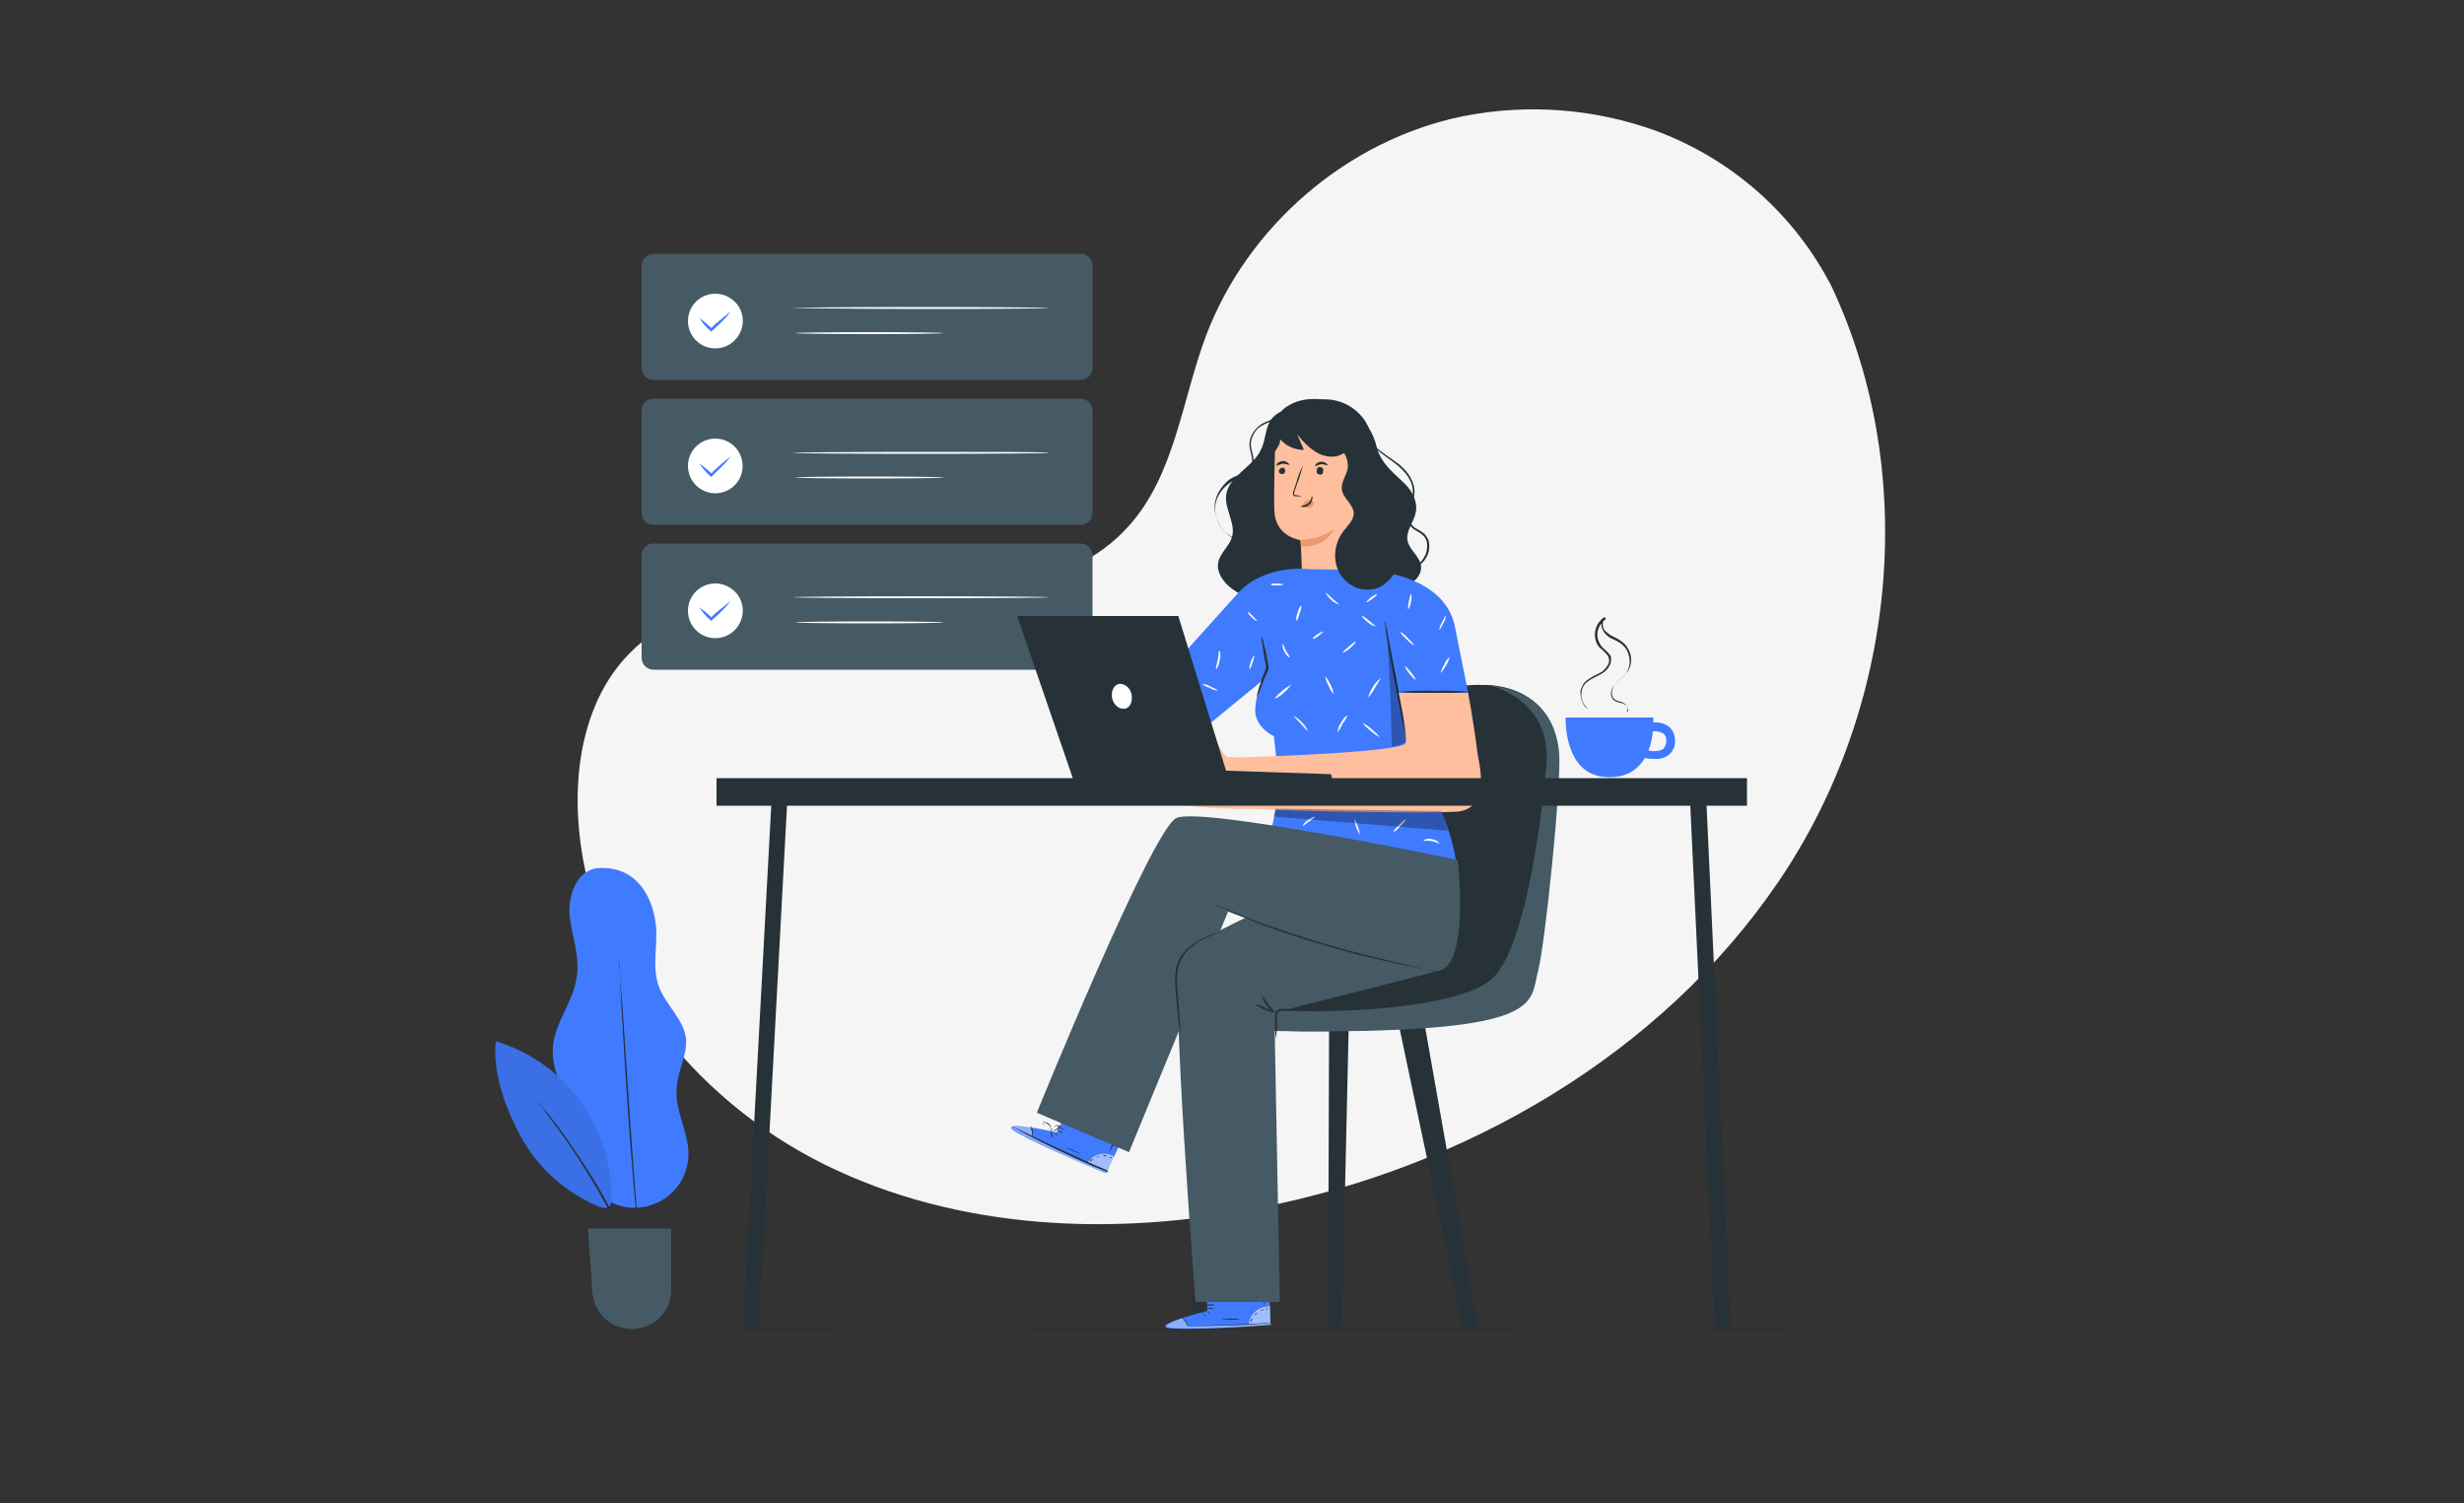 <?xml version="1.0" encoding="utf-8"?>
<!-- Generator: Adobe Illustrator 23.0.1, SVG Export Plug-In . SVG Version: 6.00 Build 0)  -->
<svg version="1.1" id="Layer_1" xmlns="http://www.w3.org/2000/svg" xmlns:xlink="http://www.w3.org/1999/xlink" x="0px" y="0px"
	 viewBox="0 0 500 305" style="enable-background:new 0 0 500 305;" xml:space="preserve">
<rect x="0" y="0" width="500" height="305" fill="#333333" stroke="none"/>
<style type="text/css">
	.st0{fill:#F5F5F5;}
	.st1{fill:#263238;}
	.st2{fill:#407BFF;}
	.st3{opacity:0.1;}
	.st4{fill:#455A64;}
	.st5{fill:#FFFFFF;}
	.st6{fill:#FFBE9D;}
	.st7{fill:#EB996E;}
	.st8{opacity:0.5;}
	.st9{opacity:0.4;}
	.st10{opacity:0.3;}
	.st11{fill:#FAFAFA;}
	.st12{opacity:0.3;enable-background:new    ;}
	.st13{fill:#E0E0E0;}
</style>
<g id="freepik--background-simple--inject-121">
	<path class="st0" d="M371.7,58.2c18,38.4,13,85.7-10.8,120.7s-63.3,57.9-104.9,66.1c-29.6,6-61.6,4.7-88.7-8.7s-48.4-40.5-50-70.6
		c-0.6-11.4,1.8-23.5,9.4-32c12.1-13.6,33-14.1,51.1-13.5c18.2,0.5,39,0.2,51.2-13.4c9.4-10.4,10.8-25.5,15.7-38.6
		c8.4-22.3,28.7-39.8,52.1-44.6c13.1-2.6,26.5-1.6,39.1,2.9c14.9,5.5,27.4,16.2,35,30.2C371.2,57.2,371.5,57.7,371.7,58.2z"/>
</g>
<g id="freepik--Floor--inject-121">
	<path class="st1" d="M420.2,269.7c0,0.1-72.6,0.2-162.1,0.2S96,269.8,96,269.7s72.6-0.2,162.1-0.2S420.2,269.6,420.2,269.7z"/>
</g>
<g id="freepik--Plant--inject-121">
	<path class="st2" d="M121,176.2c-4,0.6-5.8,5.6-5.4,9.6c0.4,4,2,8,1.5,12c-0.5,5.1-4.4,9.4-4.9,14.5c-0.5,6,3.8,11.4,5,17.2
		c0.6,2.9,0.5,5.9,1.6,8.7c2.2,5.6,8.4,8.4,14,6.1c4.1-1.6,6.8-5.5,6.9-9.9c0.1-4.6-2.8-9-2.4-13.6c0.2-3.4,2.2-6.7,1.9-10.1
		c-0.5-4-4.3-6.9-5.6-10.8c-1.3-3.9-0.1-8.1-0.5-12.1C132.3,180.7,128.2,175.5,121,176.2"/>
	<path class="st2" d="M100.6,211.3c-0.7,6.7,2.3,14.6,5.7,20.4c3.5,5.9,8.8,10.4,15.1,13.1c0.7,0.3,1.5,0.5,2.2,0.1
		c0.4-0.5,0.6-1.1,0.5-1.7C124.2,228.5,114.6,215.5,100.6,211.3"/>
	<g class="st3">
		<path d="M100.6,211.3c-0.7,6.7,2.3,14.6,5.7,20.4c3.5,5.9,8.8,10.4,15.1,13.1c0.7,0.3,1.5,0.5,2.2,0.1c0.4-0.5,0.6-1.1,0.5-1.7
			C124.2,228.5,114.6,215.5,100.6,211.3"/>
	</g>
	<path class="st1" d="M129.9,258.9c-0.1-0.1-0.2-0.2-0.2-0.4c-0.2-0.3-0.3-0.6-0.5-1.1c-0.4-0.9-1-2.3-1.8-4
		c-1.5-3.4-3.8-8-6.7-12.9c-2.5-4.2-5.1-8.3-8-12.1c-1.1-1.5-2-2.7-2.6-3.6l-0.8-0.9c-0.2-0.2-0.2-0.3-0.2-0.3
		c0.1,0.1,0.2,0.2,0.3,0.3l0.8,0.9c0.7,0.8,1.6,2,2.8,3.5c2.9,3.9,5.6,8,8.1,12.1c2.5,4.2,4.6,8.5,6.6,13c0.8,1.7,1.3,3.1,1.7,4.1
		l0.4,1.2C129.8,258.6,129.9,258.7,129.9,258.9z"/>
	<path class="st1" d="M125.5,194.7c0.1,0.2,0.1,0.5,0.1,0.6c0,0.5,0.1,1.1,0.2,1.9c0.1,1.6,0.2,3.9,0.5,6.8
		c0.4,5.7,0.9,13.7,1.5,22.5s1.2,16.7,1.7,22.4c0.2,2.9,0.4,5.2,0.5,6.8c0.1,0.8,0.1,1.4,0.2,1.9c0,0.2,0,0.5,0,0.6
		c-0.1-0.2-0.1-0.4-0.1-0.6c-0.1-0.5-0.1-1.1-0.2-1.9c-0.2-1.6-0.4-3.9-0.6-6.8c-0.5-5.7-1.2-13.7-1.8-22.4
		c-0.6-8.7-1.1-16.6-1.4-22.4c-0.2-2.9-0.2-5.2-0.3-6.8c0-0.8-0.1-1.4-0.1-1.9C125.5,195.2,125.5,195,125.5,194.7z"/>
	<path class="st4" d="M119.3,249.3h16.9v12.4c0,4.5-3.6,8-8,8l0,0l0,0c-4.3,0-7.8-3.3-8-7.7L119.3,249.3z"/>
</g>
<g id="freepik--Coffee--inject-121">
	<path class="st2" d="M338.7,147.5c-0.9-0.7-2.1-1-3.2-0.9c0-0.6,0-1,0-1h-17.8c0,0-0.5,11.8,8.4,12.1c4,0.2,6.3-1.6,7.7-3.9
		c0.7,0.2,1.3,0.2,2,0.2c1,0.1,2-0.2,2.8-0.8c0.9-0.7,1.4-1.9,1.3-3C339.9,149.2,339.5,148.2,338.7,147.5z M337.5,152
		c-0.8,0.5-2.1,0.5-3,0.3c0.5-1.2,0.8-2.6,0.9-3.9c0.8-0.1,1.5,0.1,2.2,0.5c0.4,0.4,0.6,0.9,0.5,1.4
		C338.2,150.9,337.9,151.5,337.5,152L337.5,152z"/>
	<path class="st1" d="M330.2,144.5c0.1-0.2,0.2-0.3,0.2-0.5c-0.1-0.5-0.3-0.9-0.8-1.1c-0.3-0.2-0.6-0.2-0.9-0.3
		c-0.4-0.1-0.8-0.2-1.2-0.5c-0.4-0.3-0.6-0.9-0.6-1.3c0-0.5,0.2-1.1,0.5-1.5c0.6-1,1.7-1.6,2.5-2.6c0.8-1.1,1-2.5,0.6-3.8
		c-0.2-0.7-0.5-1.3-1.1-1.9c-0.5-0.5-1.2-0.9-1.9-1.2c-0.8-0.3-1.5-0.8-2-1.5c-0.2-0.4-0.5-0.8-0.5-1.2c-0.1-0.5-0.1-0.9,0.2-1.3
		c0.2-0.2,0.3-0.4,0.5-0.5l0.2,0.3c-1.3,0.9-2,2.4-1.7,3.9c0.2,0.7,0.5,1.4,1,1.9c0.6,0.5,1.1,1,1.5,1.5c0.2,0.3,0.3,0.7,0.2,1.1
		c0,0.4-0.1,0.8-0.3,1.1c-0.3,0.6-0.8,1.1-1.4,1.5c-1.1,0.7-2.2,1-3,1.7c-0.8,0.5-1.2,1.4-1.3,2.3c-0.1,0.7,0.1,1.4,0.4,2.1
		c0.3,0.5,0.7,1,1.2,1.4l-0.1-0.1c-0.1-0.1-0.2-0.2-0.3-0.2c-0.4-0.3-0.7-0.6-0.9-1.1c-0.3-0.7-0.5-1.4-0.5-2.2
		c0-0.5,0.2-0.9,0.4-1.3c0.2-0.5,0.6-0.9,1-1.2c0.9-0.7,2-1.1,3-1.7c0.5-0.4,0.9-0.9,1.2-1.4c0.3-0.5,0.3-1.2,0-1.8
		c-0.5-0.5-0.9-1.1-1.5-1.5c-0.6-0.5-1-1.3-1.1-2.1c-0.3-1.7,0.5-3.4,1.9-4.3l0.2,0.3c-0.2,0.1-0.3,0.2-0.4,0.4
		c-0.3,0.7-0.2,1.5,0.3,2.1c0.5,0.5,1.2,1,1.9,1.3s1.4,0.8,2,1.3c0.5,0.5,0.9,1.2,1.2,2c0.4,1.4,0.2,2.9-0.8,4
		c-0.9,1-1.9,1.6-2.5,2.6c-0.5,0.9-0.6,2,0,2.6s1.5,0.5,2,0.9c0.5,0.2,0.7,0.7,0.8,1.2c0,0.2-0.1,0.2-0.2,0.4
		C330.3,144.5,330.2,144.5,330.2,144.5z"/>
</g>
<g id="freepik--Tasks--inject-121">
	<path class="st4" d="M132.6,51.5h86.7c1.3,0,2.4,1.1,2.4,2.4v20.8c0,1.3-1.1,2.4-2.4,2.4h-86.7c-1.3,0-2.4-1.1-2.4-2.4V53.9
		C130.2,52.6,131.3,51.5,132.6,51.5z"/>
	<path class="st5" d="M149.5,68.6c-1.9,2.4-5.4,2.8-7.8,0.9c-2.4-1.9-2.8-5.4-0.9-7.8c1.9-2.4,5.4-2.8,7.8-0.9
		C151.1,62.7,151.4,66.2,149.5,68.6L149.5,68.6z"/>
	<path class="st2" d="M148.3,63.2c-0.9,1.2-1.9,2.2-3,3.2c-0.2,0.2-0.5,0.5-0.8,0.7l-0.2,0.2l-0.2-0.2c-0.9-0.8-1.6-1.6-2.2-2.6
		c0.9,0.7,1.8,1.4,2.6,2.2h-0.3l0.8-0.8C146,65.1,147.1,64.1,148.3,63.2z"/>
	<path class="st5" d="M212.9,62.5c0,0.1-11.7,0.2-26,0.2c-14.3,0-26-0.2-26-0.2c0-0.1,11.6-0.2,26-0.2S212.9,62.4,212.9,62.5z"/>
	<path class="st5" d="M191.5,67.6c0,0.1-6.7,0.2-15,0.2c-8.3,0-15.1-0.1-15.1-0.2s6.7-0.2,15.1-0.2S191.5,67.5,191.5,67.6z"/>
	<path class="st4" d="M132.6,80.9h86.7c1.3,0,2.4,1.1,2.4,2.4v20.8c0,1.3-1.1,2.4-2.4,2.4h-86.7c-1.3,0-2.4-1.1-2.4-2.4V83.3
		C130.2,81.9,131.3,80.9,132.6,80.9z"/>
	<path class="st5" d="M149.5,98c-1.9,2.4-5.4,2.8-7.8,0.9c-2.4-1.9-2.8-5.4-0.9-7.8s5.4-2.8,7.8-0.9S151.4,95.6,149.5,98z"/>
	<path class="st2" d="M148.3,92.6c-0.9,1.2-1.9,2.2-3,3.2l-0.8,0.8l-0.2,0.2l-0.2-0.2c-0.9-0.8-1.6-1.6-2.2-2.6
		c0.9,0.7,1.8,1.4,2.6,2.2h-0.3l0.8-0.8C146,94.5,147.1,93.5,148.3,92.6z"/>
	<path class="st5" d="M212.9,91.9c0,0.1-11.7,0.2-26,0.2c-14.3,0-26-0.1-26-0.2s11.6-0.2,26-0.2S212.9,91.7,212.9,91.9z"/>
	<path class="st5" d="M191.5,96.9c0,0.1-6.7,0.2-15,0.2c-8.3,0-15.1-0.1-15.1-0.2s6.7-0.2,15.1-0.2
		C184.9,96.7,191.5,96.8,191.5,96.9z"/>
	<path class="st4" d="M132.6,110.3h86.7c1.3,0,2.4,1.1,2.4,2.4v20.8c0,1.3-1.1,2.4-2.4,2.4h-86.7c-1.3,0-2.4-1.1-2.4-2.4v-20.8
		C130.2,111.3,131.3,110.3,132.6,110.3z"/>
	<path class="st5" d="M149.5,127.4c-1.9,2.4-5.4,2.8-7.8,0.9c-2.4-1.9-2.8-5.4-0.9-7.8s5.4-2.8,7.8-0.9
		C151.1,121.5,151.4,125,149.5,127.4L149.5,127.4z"/>
	<path class="st2" d="M148.3,121.9c-0.9,1.2-1.9,2.2-3,3.2l-0.8,0.7l-0.2,0.2l-0.2-0.2c-0.9-0.8-1.6-1.6-2.2-2.6
		c0.9,0.7,1.8,1.4,2.6,2.2h-0.3l0.8-0.8C146,123.8,147.1,122.9,148.3,121.9z"/>
	<path class="st5" d="M212.9,121.2c0,0.1-11.7,0.2-26,0.2c-14.3,0-26-0.1-26-0.2s11.6-0.2,26-0.2S212.9,121.1,212.9,121.2z"/>
	<path class="st5" d="M191.5,126.3c0,0.1-6.7,0.2-15,0.2c-8.3,0-15.1-0.1-15.1-0.2s6.7-0.2,15.1-0.2
		C184.9,126.1,191.5,126.2,191.5,126.3z"/>
</g>
<g id="freepik--Character--inject-121">
	<polygon class="st1" points="273.7,207.5 272.3,269.7 269.5,269.7 269.7,207.6 	"/>
	<polygon class="st1" points="283.6,206.8 296.9,269.7 300,269.7 288.9,206.8 	"/>
	<polygon class="st1" points="258.6,207.5 243.8,269.7 240.8,269.7 254.2,207.2 	"/>
	<path class="st1" d="M301,139c0,0,16.9-0.9,15.2,18.6s-2.6,39.4-9,46.3c-6.3,6.8-69.6,7-75,1.5s10.1-5.3,13.1-5.3
		c2.9,0,20.8,1.7,26.6-13.5C277.8,171.3,276.3,138,301,139z"/>
	<path class="st4" d="M302,139c0,0,12.9,2.6,11.8,16.2c-1.2,13.5-4.6,37.3-10.9,43.3c-6.3,6-30.9,7.3-44.2,6.5
		c-15.5-1-25.2-3.9-25.2-3.9s-2.9,1.8-2,3c0.9,1.2,8.4,5.9,45,5.1s34-6.2,35.6-12.1c1.5-5.9,4.7-37.4,4.3-44.2
		C315.8,146.1,312.3,140.2,302,139z"/>
	<path class="st1" d="M265.7,81.6c4.2-1.5,8.8,0.1,11.3,3.8c1.6,2.6,2,5.7,3.7,8.2c1.2,1.8,2.9,3.1,4.4,4.6s2.6,3.6,2.2,5.7
		c-0.3,1.9-2,3.7-1.7,5.7c0.3,1.9,2.2,3,2.7,4.9c0.5,2.2-1.6,4.2-3.8,4.5s-4.3-0.5-6.4-1.3c-2.1-0.9-4.3-1.6-6.4-1.2
		c-2.6,0.5-4.5,2.5-6.7,3.8c-4.7,2.7-10.7,2.4-15.1-0.9c-1.6-1.2-3.1-3.2-2.7-5.3c0.4-1.9,2.2-3.2,2.8-5.1c0.8-2.8-1.5-5.6-1.2-8.5
		c0.5-3.9,5.3-5.6,7-9.1c0.9-1.7,0.9-3.6,1.6-5.3c0.7-1.7,2.6-3.2,4.4-2.6"/>
	<path class="st6" d="M264.1,116.8c0.2-1.4-0.2-7.2-0.2-7.2s-5.1-0.6-5.3-5.9c-0.2-5.3,0.3-17.3,0.3-17.3l9.4-4.5l8.3,9.4l0.2,25.4
		L264.1,116.8z"/>
	<path class="st1" d="M259.5,95.6c0,0.4,0.3,0.6,0.7,0.6s0.6-0.3,0.6-0.7s-0.3-0.6-0.6-0.6C259.8,95,259.5,95.3,259.5,95.6z"/>
	<path class="st1" d="M259,94.5c0.1,0.1,0.6-0.3,1.3-0.4c0.7,0,1.2,0.3,1.3,0.2c0.1-0.1-0.1-0.2-0.3-0.4c-0.6-0.5-1.5-0.4-2.1,0.1
		C259.1,94.3,259,94.5,259,94.5z"/>
	<path class="st1" d="M267.2,95.6c-0.1,0.4,0.2,0.7,0.6,0.7c0.4,0.1,0.7-0.2,0.7-0.6c0-0.1,0-0.1,0-0.2c0.1-0.4-0.2-0.7-0.6-0.7
		c-0.4-0.1-0.7,0.2-0.7,0.6C267.2,95.6,267.2,95.6,267.2,95.6z"/>
	<path class="st1" d="M266.8,94.6c0.1,0.1,0.6-0.3,1.3-0.4c0.7,0,1.2,0.3,1.3,0.2c0.1-0.1-0.1-0.2-0.3-0.4c-0.3-0.2-0.7-0.3-1-0.3
		c-0.4,0-0.7,0.2-1,0.4C266.9,94.4,266.8,94.6,266.8,94.6z"/>
	<path class="st1" d="M264.2,100.7c-0.4-0.1-0.8-0.2-1.2-0.2c-0.2,0-0.4-0.1-0.4-0.2c0-0.2,0-0.4,0.1-0.6c0.2-0.5,0.3-0.9,0.5-1.5
		c0.5-1.2,0.9-2.6,1.2-3.9c-0.5,1.2-1.1,2.5-1.4,3.8c-0.2,0.5-0.3,1-0.5,1.5c-0.1,0.2-0.2,0.5-0.1,0.8c0.1,0.2,0.2,0.2,0.3,0.3
		c0.1,0,0.2,0,0.3,0C263.4,100.7,263.8,100.7,264.2,100.7z"/>
	<path class="st7" d="M263.9,109.6c2.4-0.1,4.8-0.9,6.8-2.2c0,0-1.6,3.8-6.7,3.5L263.9,109.6z"/>
	<path class="st7" d="M264.4,102.5c0.1-0.5,0.4-0.9,0.9-1c0.3-0.2,0.6-0.2,0.9,0c0.3,0.2,0.5,0.5,0.4,0.8c-0.1,0.4-0.4,0.6-0.8,0.7
		c-0.4,0.1-0.7,0-1.1-0.1c-0.1,0-0.2-0.1-0.3-0.1C264.4,102.8,264.4,102.7,264.4,102.5"/>
	<path class="st1" d="M266.2,100.7c0.1,0,0.2,0.2,0.1,0.5c-0.1,0.5-0.2,0.9-0.6,1.2c-0.3,0.3-0.8,0.5-1.2,0.5
		c-0.3,0-0.5-0.1-0.5-0.2c0-0.1,0.9-0.1,1.5-0.6C266.2,101.5,266.1,100.7,266.2,100.7z"/>
	<path class="st1" d="M258.3,85.8c0.4,3.2,3.1,5.5,6.3,5.5l-1.4-3.2c1.2,1.5,2.6,3,4.3,3.9c1.8,0.9,4,1,5.5-0.3
		c0.5,1.3,0.5,2.7,0.9,4c0.5,1.3,1.5,6.7,2.9,6.4c1.3-0.2,2.2-5.6,2.5-6.8c0.8-3.5-0.2-7-2.5-9.7c-2.7-3.2-6.8-4.9-11-4.6
		c-1.9,0.1-3.6,0.7-5.1,1.8c-1.2,1-2.2,2.4-2.5,4"/>
	<path class="st1" d="M251.4,109.5c-0.2,0-0.2,0-0.4-0.1c-0.3-0.1-0.7-0.2-0.9-0.4c-1.2-0.6-2.1-1.5-2.7-2.7c-1-1.7-1.2-3.8-0.5-5.6
		c0.4-1.1,1.1-2,1.9-2.8c0.9-0.9,2-1.4,3.2-1.6c0.5-0.1,1.1-0.3,1.5-0.7c0.4-0.5,0.5-0.9,0.6-1.5c0.1-1.1-0.3-2.2-0.5-3.2
		c-0.2-1.1,0.1-2.1,0.6-3c0.5-0.8,1.2-1.5,1.9-1.9s1.4-0.6,2-0.9c0.5-0.2,1-0.5,1.5-0.8c0.4-0.3,0.7-0.6,1-0.9
		c-0.1,0.1-0.1,0.2-0.2,0.3c-0.2,0.3-0.5,0.5-0.8,0.8c-0.5,0.3-0.9,0.6-1.5,0.9c-0.6,0.3-1.2,0.5-1.9,0.9c-0.8,0.4-1.4,1-1.8,1.8
		c-0.5,0.9-0.7,1.9-0.5,2.8c0.2,1,0.6,2.1,0.5,3.3c0,0.6-0.2,1.2-0.7,1.8c-0.5,0.5-1.1,0.8-1.7,0.9c-2.2,0.5-4.1,2.1-5,4.2
		c-0.7,1.8-0.5,3.7,0.4,5.3c0.6,1.1,1.5,2,2.6,2.7C250.8,109.3,251.4,109.4,251.4,109.5z"/>
	<path class="st1" d="M285.5,116.4c0,0,0.5-0.3,1.2-0.9c1.2-0.8,2-1.8,2.6-3c0.3-0.9,0.4-1.8,0.2-2.7c-0.2-0.5-0.4-0.9-0.8-1.2
		c-0.4-0.4-0.9-0.7-1.3-0.9c-1.2-0.6-1.9-1.8-1.9-3c-0.1-1.4,0.8-2.5,1.1-3.7c0.2-1.2,0.1-2.5-0.5-3.6c-0.5-1-1.3-1.9-2.2-2.7
		c-1.7-1.5-3.6-2.5-4.8-3.8c-1-0.9-1.8-2.1-2.2-3.5c-0.1-0.4-0.2-0.7-0.2-1.1c0-0.2,0-0.2,0-0.4c0.1,0.5,0.2,1,0.3,1.5
		c0.5,1.2,1.2,2.4,2.2,3.3c1.2,1.2,3,2.2,4.8,3.6c0.9,0.8,1.8,1.7,2.3,2.8c0.7,1.2,0.9,2.6,0.6,3.9c-0.3,1.3-1.2,2.4-1.1,3.6
		c0,1.2,0.7,2.2,1.8,2.8c0.5,0.2,1,0.6,1.4,0.9c0.4,0.4,0.7,0.9,0.9,1.4c0.2,0.9,0.2,1.9-0.2,2.9c-0.3,0.7-0.8,1.4-1.4,1.9
		c-0.5,0.4-0.9,0.8-1.4,1.1c-0.4,0.2-0.8,0.5-0.9,0.5C285.7,116.3,285.6,116.4,285.5,116.4z"/>
	<path class="st1" d="M258.2,92.1c0.7-0.6,1.2-1.4,1.5-2.3c0.2-0.9,0.3-1.9,0.3-2.8c0-0.3,0-0.6-0.3-0.7c-0.3-0.1-0.5,0.2-0.6,0.4
		c-0.9,1.8-1.2,3.7-0.9,5.7l0.2-0.2"/>
	<path class="st2" d="M245,266l-0.2-6.8l12.7-0.3l0.3,9.9l-0.8,0.1c-3.5,0.3-17.8,1.2-20.2,0.5C234.4,268.7,245,266,245,266z"/>
	<g class="st8">
		<path class="st5" d="M253.3,268.8c0.2-1.1,0.7-2.1,1.5-2.8s1.9-1.1,2.9-1l0.1,3.6L253.3,268.8z"/>
	</g>
	<g class="st9">
		<path class="st5" d="M239.9,267.5c0,0-3.8,1.2-3.2,1.8c0.5,0.6,15,0.2,21.3-0.5v-0.2l-16.9,0.6C241,269.1,240.5,267.5,239.9,267.5
			z"/>
	</g>
	<path class="st1" d="M258.1,268.4h-0.2l-0.6,0.1l-2.3,0.2c-1.9,0.2-4.6,0.2-7.6,0.3s-5.6,0.1-7.6,0.1h-2.3h-0.6h-0.2h0.2h0.6h2.3
		c1.9,0,4.6-0.1,7.6-0.2s5.6-0.2,7.6-0.3l2.3-0.2h0.6H258.1z"/>
	<path class="st1" d="M241,269.3c-0.1-0.4-0.3-0.8-0.5-1.1c-0.2-0.3-0.5-0.6-0.8-0.9C240.5,267.7,241,268.4,241,269.3L241,269.3z"/>
	<path class="st1" d="M244.7,267.3c0,0-0.2-0.2-0.4-0.5c-0.2-0.3-0.3-0.5-0.3-0.5s0.2,0.2,0.4,0.5
		C244.6,266.9,244.6,267.1,244.7,267.3z"/>
	<path class="st1" d="M245.7,266.7c0,0-0.2-0.1-0.5-0.3c-0.2-0.2-0.4-0.4-0.4-0.4s0.2,0.1,0.5,0.3
		C245.6,266.5,245.7,266.7,245.7,266.7z"/>
	<path class="st1" d="M246.3,265.5c-0.2,0.1-0.5,0.2-0.7,0.1c-0.2,0-0.5,0-0.7-0.1C245.4,265.4,245.9,265.4,246.3,265.5L246.3,265.5
		z"/>
	<path class="st1" d="M246.5,264.7c-0.2,0.2-0.5,0.2-0.8,0.2c-0.2,0.1-0.5,0-0.8-0.1c0.2-0.1,0.5-0.1,0.8-0.1
		C246,264.7,246.3,264.7,246.5,264.7z"/>
	<path class="st1" d="M244.3,266.2c-0.2,0.1-0.5,0.1-0.9,0c-0.3,0-0.6-0.1-0.9-0.2c-0.2-0.1-0.3-0.1-0.5-0.2
		c-0.1-0.1-0.2-0.2-0.2-0.2c0-0.2,0-0.2,0.1-0.3c0.6-0.3,1.4-0.2,1.9,0.4c0.2,0.2,0.2,0.3,0.3,0.5c0,0.1,0,0.2,0,0.2
		c-0.1-0.2-0.2-0.5-0.4-0.7c-0.2-0.2-0.5-0.4-0.7-0.5c-0.3-0.1-0.7-0.1-1,0.1c-0.2,0.1-0.1,0.2,0.1,0.3c0.2,0.1,0.3,0.2,0.5,0.2
		c0.3,0.1,0.5,0.2,0.9,0.2C244,266.2,244.3,266.2,244.3,266.2z"/>
	<path class="st1" d="M244,266.3c-0.1-0.2-0.2-0.4-0.1-0.5c0-0.2,0.1-0.4,0.2-0.6s0.4-0.4,0.7-0.5c0.2,0,0.3,0.2,0.2,0.4
		c0,0.2-0.1,0.2-0.2,0.4c-0.1,0.2-0.2,0.3-0.4,0.5C244.4,266,244.3,266.1,244,266.3c0.1,0,0.2-0.2,0.5-0.5c0.2-0.2,0.2-0.3,0.3-0.5
		c0.1-0.2,0.2-0.5,0-0.5c-0.2,0-0.4,0.2-0.5,0.4c-0.1,0.2-0.2,0.3-0.2,0.5C244,265.9,244,266,244,266.3z"/>
	<path class="st1" d="M257.7,265c0,0-0.4,0-0.9,0.1c-1.5,0.2-2.8,1.2-3.2,2.7c-0.2,0.5-0.2,0.9-0.2,0.9s0-0.1,0-0.2
		c0-0.2,0.1-0.5,0.2-0.7c0.2-0.8,0.6-1.4,1.2-1.9c0.6-0.5,1.3-0.8,2.1-0.9c0.2,0,0.5,0,0.7,0C257.6,265,257.6,265,257.7,265z"/>
	<path class="st1" d="M256.3,259.8c0.1,0.9,0.2,1.7,0.2,2.6c0.1,0.9,0.1,1.7,0,2.6c-0.1-0.9-0.2-1.7-0.2-2.6
		S256.3,260.6,256.3,259.8z"/>
	<path class="st1" d="M251.7,267.6c-0.6,0.2-1.2,0.2-1.9,0.2c-0.6,0.1-1.2,0-1.9-0.1c0-0.1,0.9,0,1.9-0.1
		C250.8,267.6,251.7,267.6,251.7,267.6z"/>
	<path class="st1" d="M254.2,267.5c0,0-0.1,0.2-0.2,0.4s-0.2,0.4-0.2,0.4c-0.1,0-0.1-0.2,0-0.4C253.9,267.6,254.2,267.5,254.2,267.5
		z"/>
	<path class="st1" d="M255.1,266.4c0,0-0.1,0.2-0.2,0.3s-0.2,0.2-0.3,0.2s0.1-0.2,0.2-0.3C254.9,266.4,255,266.4,255.1,266.4z"/>
	<path class="st1" d="M256.4,265.8c0,0.1-0.2,0.1-0.4,0.1c-0.2,0.1-0.3,0.2-0.3,0.2s0.1-0.2,0.3-0.3
		C256.2,265.7,256.4,265.7,256.4,265.8z"/>
	<path class="st1" d="M257.3,265.5c0,0-0.1,0.1-0.2,0.2c-0.1,0.1-0.2,0.1-0.2,0s0.1-0.1,0.2-0.2
		C257.2,265.4,257.3,265.4,257.3,265.5z"/>
	<path class="st2" d="M214.4,229.8l2.9-6.1l11.4,5.4l-4.2,9l-0.8-0.3c-3.2-1.3-16.4-7-18.3-8.6C203.7,227.3,214.4,229.8,214.4,229.8
		z"/>
	<g class="st8">
		<path class="st5" d="M220.5,236c0.6-0.9,1.5-1.5,2.6-1.8c1-0.2,2.2-0.1,3.1,0.5l-1.5,3.2L220.5,236z"/>
	</g>
	<g class="st9">
		<path class="st5" d="M209.1,228.7c0,0-3.9-0.6-3.7,0.2s13.2,7,19.3,9.2l0.1-0.2l-15.3-7.1C209.4,230.7,209.7,229.1,209.1,228.7z"
			/>
	</g>
	<path class="st1" d="M224.9,237.9c-0.1,0-0.2,0-0.2-0.1l-0.6-0.2l-2.2-0.9c-1.8-0.8-4.3-1.9-7-3.2c-2.7-1.3-5.1-2.5-6.8-3.4l-2-1.1
		l-0.5-0.3l-0.2-0.2l0.2,0.1l0.5,0.3l2.1,1c1.8,0.9,4.2,2.1,6.9,3.3c2.7,1.2,5.1,2.4,7,3.2l2.1,0.9l0.5,0.2L224.9,237.9z"/>
	<path class="st1" d="M209.3,230.9c0.1-0.4,0.1-0.8,0.1-1.2c-0.1-0.4-0.2-0.8-0.3-1.2c0.3,0.3,0.5,0.7,0.5,1.2
		C209.6,230.1,209.5,230.5,209.3,230.9z"/>
	<path class="st1" d="M213.5,230.8c-0.1,0-0.1-0.3-0.2-0.6c-0.1-0.3-0.1-0.6,0-0.6c0.1,0.2,0.2,0.4,0.2,0.6
		C213.6,230.5,213.6,230.8,213.5,230.8z"/>
	<path class="st1" d="M214.6,230.7c0,0-0.2-0.2-0.3-0.5c-0.2-0.3-0.2-0.5-0.2-0.5c0.1,0,0.2,0.2,0.3,0.5S214.7,230.7,214.6,230.7z"
		/>
	<path class="st1" d="M215.7,229.9c-0.2,0-0.5-0.1-0.6-0.2c-0.2-0.1-0.4-0.2-0.5-0.3c0.2,0,0.5,0.1,0.6,0.2
		C215.5,229.7,215.8,229.8,215.7,229.9z"/>
	<path class="st1" d="M216.3,229.2c-0.5,0-1-0.2-1.4-0.5C215.4,228.8,215.9,229.1,216.3,229.2z"/>
	<path class="st1" d="M213.6,229.5c-0.2-0.1-0.5-0.2-0.8-0.4c-0.2-0.2-0.5-0.3-0.7-0.5c-0.2-0.2-0.2-0.2-0.4-0.4
		c-0.1-0.1-0.1-0.2-0.1-0.3c0-0.2,0.2-0.2,0.2-0.2c0.9,0,1.5,0.6,1.5,1.5c0,0.1,0,0.2,0,0.3c0,0.2-0.1,0.2-0.1,0.2
		c0-0.2,0-0.5,0-0.8c-0.1-0.3-0.2-0.5-0.5-0.7c-0.2-0.2-0.5-0.4-0.9-0.4c-0.2,0-0.2,0.2-0.1,0.3c0.1,0.2,0.2,0.2,0.3,0.4
		c0.2,0.2,0.5,0.4,0.7,0.5C213.3,229.4,213.6,229.5,213.6,229.5z"/>
	<path class="st1" d="M213.4,229.5c0-0.2,0-0.4,0.2-0.5c0.2-0.2,0.3-0.3,0.5-0.5c0.2-0.2,0.5-0.2,0.8-0.1c0.2,0.1,0.2,0.3,0.1,0.5
		c-0.1,0.1-0.2,0.2-0.3,0.2c-0.2,0.2-0.4,0.2-0.5,0.3C213.8,229.5,213.6,229.5,213.4,229.5c0.1,0,0.3-0.1,0.6-0.2
		c0.2-0.1,0.4-0.2,0.5-0.3c0.2-0.1,0.4-0.4,0.2-0.5c-0.2-0.1-0.5,0-0.6,0.1c-0.2,0.1-0.3,0.2-0.5,0.4
		C213.5,229.2,213.4,229.3,213.4,229.5z"/>
	<path class="st1" d="M226.2,234.6c0,0-0.3-0.2-0.9-0.4c-1.5-0.5-3.1-0.2-4.1,1c-0.4,0.4-0.6,0.8-0.6,0.7c0-0.1,0.1-0.2,0.1-0.2
		c0.2-0.2,0.2-0.4,0.4-0.5c1.1-1.2,2.8-1.5,4.3-1c0.2,0.1,0.4,0.2,0.6,0.3C226.1,234.6,226.2,234.6,226.2,234.6z"/>
	<path class="st1" d="M227.2,229.3c-0.3,0.9-0.6,1.6-1,2.4c-0.3,0.8-0.7,1.5-1.2,2.3c0.3-0.9,0.6-1.6,1-2.4
		C226.4,230.8,226.8,230,227.2,229.3z"/>
	<path class="st1" d="M219.6,234.2c-0.6-0.2-1.2-0.3-1.8-0.6c-0.5-0.2-1.1-0.5-1.6-0.9c0,0,0.8,0.4,1.7,0.8
		C218.8,233.9,219.6,234.2,219.6,234.2z"/>
	<path class="st1" d="M221.8,235.3c0,0.1-0.2,0.2-0.3,0.2c-0.2,0.2-0.3,0.3-0.3,0.2c0,0,0-0.2,0.2-0.4
		C221.7,235.3,221.8,235.2,221.8,235.3z"/>
	<path class="st1" d="M223.1,234.6c0,0.1-0.2,0.2-0.3,0.2c-0.2,0.1-0.3,0.1-0.3,0.1c0-0.1,0.2-0.2,0.3-0.2S223.1,234.6,223.1,234.6z
		"/>
	<path class="st1" d="M224.6,234.7c0,0-0.2-0.1-0.4-0.1c-0.2,0-0.4,0-0.4,0s0.2-0.2,0.4-0.2C224.5,234.5,224.6,234.6,224.6,234.7z"
		/>
	<path class="st1" d="M225.6,234.9c0,0-0.1,0.1-0.2,0.1c-0.1,0-0.2-0.1-0.2-0.1s0.1-0.1,0.2-0.1
		C225.5,234.8,225.6,234.8,225.6,234.9z"/>
	<path class="st2" d="M298,141l-2.7-13.5c-1.9-11.1-17.5-11.8-17.5-11.8l-12.2-0.2c0,0-9.1-1.2-14.6,5.1
		c-5.8,6.5-12.8,14.2-12.8,14.2l5.4,13.6l12.8-10.5c-1.1,1.9-1.6,4-1.7,6.2c0,3.6,3.8,5.3,3.8,5.3l1.2,11l-3.8,17.7l39.8-1.6
		c-0.7-6-2.7-11.7-5.9-16.7l0.8-18.6L298,141L298,141z"/>
	<path class="st1" d="M281,125.9c0.1,0.3,0.2,0.5,0.2,0.9c0.2,0.6,0.3,1.5,0.5,2.4c0.4,2.1,0.9,4.8,1.5,7.8c0.5,3,1.1,5.9,1.4,7.9
		c0.2,1,0.3,1.9,0.3,2.4c0.1,0.3,0.1,0.6,0.1,0.9c-0.1-0.3-0.2-0.5-0.2-0.9c-0.2-0.6-0.3-1.5-0.5-2.4c-0.4-2.1-0.9-4.8-1.5-7.8
		c-0.5-3-1.1-5.8-1.4-7.9c-0.2-1-0.3-1.9-0.3-2.4C281,126.5,281,126.2,281,125.9z"/>
	<path class="st1" d="M298.3,140.4c-2.5,0.2-4.9,0.3-7.3,0.2c-2.5,0.1-4.9,0-7.3-0.2c2.5-0.2,4.9-0.3,7.3-0.2
		C293.4,140.1,295.9,140.2,298.3,140.4z"/>
	<path class="st6" d="M299.8,152.7c-0.8-6.5-1.9-12.1-1.9-12.1h-14.1c0,0,1.8,8.3,1.4,10.2c-0.3,1.7-27.6,2.8-34.7,2.9
		c-0.5-0.3-1,0.2-1.6-0.2c-0.5-0.5-0.9-0.9-1.2-1.5c-0.4-0.7-0.8-1.4-1-2.2c-0.1-0.4-0.5-0.7-0.9-0.6c-0.2,0-0.4,0.2-0.5,0.3
		c-0.3,0.6,0,2.6,1.4,4.6c1.3,1.9-2.2,0.9-3.5,0.6c-1.3-0.3-5.3-1.2-5.8-0.9c-0.6,0.5-0.2,1.2,1.1,1.5c1.3,0.3,5.2,1.5,5,2.2
		c-0.2,0.8-6.8-1.2-6.8-1.2s-1.3-0.6-1.6,0.2c-0.5,1.5,6.7,2.9,7.3,3c0.5,0.1,0.3,0.9-0.2,0.8c-0.5-0.1-6.5-2-7-0.5
		c-0.4,1.1,5.9,1.2,6.9,2.3c1,1.1-4.7-0.6-5,0.5c-0.2,0.4,2.2,0.6,5.7,1.1c3.6,0.3,7.1,0.5,10.7,0.4c8,0.5,36.3,1,42.3,0.6
		C302.7,163.9,300.1,154.9,299.8,152.7z"/>
	<path class="st1" d="M255,141.4c0.1-0.6,0.3-1.2,0.5-1.9c0.2-0.5,0.4-1.2,0.6-1.9c0.2-0.4,0.3-0.8,0.5-1.2c0.1-0.2,0.2-0.4,0.2-0.5
		c0.1-0.2,0.1-0.4,0.1-0.6c0-0.4-0.1-0.9-0.2-1.2s-0.2-0.8-0.2-1.2c-0.2-0.8-0.2-1.4-0.3-2c-0.2-0.6-0.2-1.2-0.2-1.9
		c0.2,0.6,0.4,1.2,0.5,1.9c0.2,0.6,0.3,1.3,0.5,2l0.2,1.2c0.1,0.5,0.2,0.9,0.2,1.3c0,0.2,0,0.5-0.1,0.7c-0.1,0.2-0.2,0.4-0.3,0.6
		c-0.2,0.4-0.3,0.8-0.5,1.1c-0.2,0.7-0.5,1.3-0.7,1.9C255.6,140.3,255.3,140.9,255,141.4z"/>
	<path class="st1" d="M271.5,90.1c1.1,1.4,2.2,3,2,4.8c-0.2,1.5-1.4,2.9-1.2,4.4c0.2,1.8,2.2,2.9,2.4,4.7c0.1,1.5-1.2,2.6-2.1,3.8
		c-1.3,1.7-1.9,3.9-1.6,6c0.3,2.2,1.5,4,3.5,5.1c1.9,1.1,4.3,1,6.1-0.1c1.6-1.2,2.9-2.8,3.4-4.7c0.9-2.4,1.1-5.3-0.4-7.4
		c-0.6-0.9-1.5-1.6-1.6-2.6c-0.2-1.3,0.7-2.6,0.9-3.8c0.2-1.8-1-3.3-2.3-4.5c-1.3-1.2-2.9-2.1-3.9-3.6"/>
	<g class="st10">
		<path d="M281.5,129.5c0.5,7.5,0.8,14.5,0.9,22c1-0.1,2-0.4,2.9-0.9C285.6,147.5,283.2,137.7,281.5,129.5z"/>
	</g>
	<path class="st11" d="M263.1,126.1c-0.1-0.5-0.1-1.2,0.2-1.7c0.2-0.9,0.6-1.6,0.8-1.5c0,0.5-0.2,1.2-0.4,1.6
		C263.6,125,263.4,125.6,263.1,126.1z"/>
	<path class="st11" d="M255.1,126c-0.1,0.1-0.6-0.2-1.1-0.7c-0.5-0.5-0.9-1-0.8-1.1c0.1-0.1,0.5,0.3,1,0.8
		C254.7,125.6,255.2,126,255.1,126z"/>
	<path class="st11" d="M247.4,132.3c0,0-0.1-0.1-0.1-0.2h0.2c0.2,0.6,0.2,1.2,0,1.9c-0.1,0.7-0.3,1.4-0.8,1.9c0.1-0.7,0.2-1.3,0.4-2
		c0.2-0.8,0.2-1.5,0.2-1.8h0.2C247.5,132.2,247.5,132.3,247.4,132.3z"/>
	<path class="st11" d="M247.1,140.1c-0.5,0-1.2-0.2-1.6-0.5c-0.9-0.3-1.5-0.7-1.5-0.8c0.5,0,1.2,0.2,1.6,0.5
		C246.5,139.7,247.1,140,247.1,140.1z"/>
	<path class="st11" d="M253.6,135.8c-0.1,0-0.1-0.7,0.2-1.5s0.6-1.3,0.7-1.3c0.1,0.1-0.1,0.6-0.3,1.4
		C253.9,135.2,253.7,135.8,253.6,135.8z"/>
	<path class="st11" d="M260.4,118.6c0,0.1-0.5,0.2-1.2,0.2c-0.7,0-1.3,0-1.3-0.2c0-0.2,0.5-0.2,1.2-0.2
		C259.7,118.5,260.4,118.5,260.4,118.6z"/>
	<path class="st11" d="M261.7,133.4c-0.1,0.1-0.7-0.4-1.1-1.2c-0.3-0.5-0.4-1.1-0.3-1.6c0.1,0,0.3,0.7,0.6,1.4
		C261.4,132.8,261.8,133.3,261.7,133.4z"/>
	<path class="st11" d="M275.1,130.2c0.1,0.1-0.4,0.7-1.1,1.3c-0.7,0.6-1.4,1-1.5,0.9c-0.1-0.1,0.5-0.6,1.2-1.2
		C274.5,130.6,275,130.1,275.1,130.2z"/>
	<path class="st11" d="M268.5,128.1c0.1,0.1-0.4,0.5-0.9,0.9c-0.6,0.5-1.1,0.7-1.2,0.6s0.4-0.5,0.9-0.9
		C267.9,128.4,268.5,128.1,268.5,128.1z"/>
	<path class="st11" d="M271.8,122.7c-0.6-0.2-1.2-0.5-1.6-0.9c-0.8-0.7-1.2-1.4-1.2-1.5c0.1-0.1,0.6,0.5,1.4,1.2
		C271.2,122.2,271.8,122.6,271.8,122.7z"/>
	<path class="st11" d="M279.4,120.6c0.1,0.1-0.4,0.5-0.9,0.9s-1.2,0.8-1.2,0.7c-0.1-0.1,0.4-0.5,0.9-1
		C278.8,120.8,279.3,120.5,279.4,120.6z"/>
	<path class="st11" d="M285.7,123.6c0-0.5,0.1-1.1,0.2-1.6c0.2-0.9,0.3-1.5,0.4-1.5c0.2,0.5,0.2,1.1,0,1.6
		C286.2,123,285.9,123.6,285.7,123.6z"/>
	<path class="st11" d="M286.9,130.9c-0.1,0.1-0.8-0.5-1.5-1.2c-0.8-0.7-1.3-1.3-1.2-1.4c0.1-0.1,0.8,0.4,1.5,1.2
		C286.3,130.1,287,130.8,286.9,130.9z"/>
	<path class="st11" d="M292.1,127.8c-0.1-0.1,0.1-0.8,0.5-1.5c0.4-0.7,0.7-1.4,0.8-1.4c0,0.5-0.2,1.1-0.5,1.5
		C292.5,127.3,292.1,127.9,292.1,127.8z"/>
	<path class="st11" d="M292.3,136.6c0.2-0.6,0.4-1.2,0.8-1.8c0.2-0.6,0.6-1.1,1.1-1.5c-0.2,0.6-0.4,1.2-0.8,1.8
		C293.1,135.6,292.8,136.1,292.3,136.6z"/>
	<path class="st11" d="M287.2,137.9c-0.1,0.1-0.6-0.5-1.2-1.2s-0.9-1.4-0.9-1.5c0.1-0.1,0.6,0.5,1.2,1.2
		C287,137.2,287.3,137.8,287.2,137.9z"/>
	<path class="st11" d="M277.6,141.6c0.2-0.8,0.5-1.5,1-2.2c0.4-0.7,0.9-1.3,1.6-1.8c-0.4,0.7-0.8,1.4-1.2,2
		C278.6,140.4,278.1,141,277.6,141.6z"/>
	<path class="st11" d="M270.7,140.9c-0.5-0.5-0.9-1.1-1.1-1.8c-0.4-0.6-0.6-1.2-0.7-1.9C269.8,138.3,270.4,139.6,270.7,140.9
		L270.7,140.9z"/>
	<path class="st11" d="M262.1,138.9c-0.5,0.6-1,1.2-1.5,1.6c-0.5,0.5-1.2,1-1.9,1.3c-0.1-0.1,0.6-0.9,1.5-1.6
		C260.7,139.7,261.4,139.3,262.1,138.9z"/>
	<path class="st11" d="M265.4,148.3c-0.1,0.1-0.7-0.6-1.5-1.5s-1.5-1.5-1.5-1.5c0.7,0.2,1.2,0.7,1.7,1.2
		C264.7,147.1,265.1,147.6,265.4,148.3z"/>
	<path class="st11" d="M271.4,148.6c0.1-0.7,0.3-1.4,0.7-1.9c0.5-1,1.2-1.6,1.3-1.5c-0.2,0.6-0.6,1.2-1,1.7
		C272.2,147.5,271.8,148.1,271.4,148.6z"/>
	<path class="st11" d="M280,149.6c-0.7-0.3-1.3-0.8-1.9-1.3c-0.6-0.5-1.2-1-1.6-1.6c0.7,0.3,1.3,0.8,1.9,1.3
		C279,148.5,279.5,149,280,149.6z"/>
	<path class="st11" d="M279.2,127.1c-0.6-0.1-1.2-0.4-1.6-0.8c-0.8-0.6-1.3-1.2-1.2-1.3c0.1-0.1,0.7,0.4,1.5,1
		C278.6,126.7,279.2,127,279.2,127.1z"/>
	<path class="st11" d="M266.8,165.8c0.1,0.1-0.5,0.5-1.2,0.9c-0.7,0.5-1.2,1-1.2,0.9c-0.1-0.1,0.3-0.7,1-1.2
		C266.1,165.9,266.8,165.6,266.8,165.8z"/>
	<path class="st11" d="M276,169.5c-0.6-1-1.1-2.2-1.2-3.4C275.4,167.1,275.8,168.3,276,169.5z"/>
	<path class="st11" d="M285.2,166.3c0.1,0.1-0.4,0.7-1.1,1.4c-0.6,0.7-1.2,1.2-1.3,1.1s0.4-0.7,1.1-1.4S285.1,166.2,285.2,166.3z"/>
	<path class="st11" d="M292.1,171.2c-0.1,0.1-0.7-0.4-1.6-0.5c-0.9-0.2-1.6,0-1.7-0.1c0.5-0.4,1.2-0.5,1.8-0.3
		C291.5,170.4,292.1,171.1,292.1,171.2z"/>
	<path class="st4" d="M295.8,174.5c0,0-52.1-10.9-57.1-8.5c-5,2.4-28.3,59.8-28.3,59.8l18.7,8l20.1-48.8c0,0,36.4,13.3,42.8,12
		C298.3,195.7,295.8,174.5,295.8,174.5z"/>
	<path class="st4" d="M272.5,177.6c-0.8,0.2-30.9,12.6-33,16.6c-2.1,3.9,3.1,70,3.1,70h17.1l-1.1-58.7l33.4-8.5L272.5,177.6z"/>
	<path class="st1" d="M292.2,197.2c-0.2,0-0.3,0-0.5-0.1l-1.4-0.2c-1.2-0.2-2.9-0.5-5.1-1c-4.3-0.9-10.3-2.2-16.8-4.2
		c-3.2-0.9-6.3-1.9-9.1-2.9c-2.7-0.9-5.3-1.9-7.3-2.8c-1-0.4-1.9-0.9-2.7-1.2c-0.8-0.4-1.5-0.7-2-0.9l-1.2-0.6
		c-0.2-0.1-0.3-0.2-0.5-0.2c0.2,0.1,0.3,0.1,0.5,0.2l1.3,0.5c0.5,0.2,1.2,0.5,2.1,0.9c0.8,0.3,1.7,0.8,2.8,1.2
		c2,0.9,4.5,1.7,7.3,2.7c2.8,0.9,5.8,1.9,9.1,2.9c6.5,1.9,12.4,3.2,16.7,4.3l5.1,1.2l1.4,0.3C291.9,197.1,292.1,197.2,292.2,197.2z"
		/>
	<path class="st1" d="M239.5,209.4c-0.1-0.3-0.2-0.6-0.2-1c-0.1-0.7-0.2-1.6-0.3-2.7c-0.2-1.1-0.2-2.6-0.4-4c-0.2-1.6-0.2-3.3,0-5
		c0.3-1.7,1.2-3.2,2.5-4.3c1-0.9,2.2-1.6,3.4-2.2c0.9-0.4,1.7-0.7,2.6-1c0.3-0.2,0.6-0.2,0.9-0.3c0,0.1-1.3,0.5-3.4,1.5
		c-1.2,0.5-2.3,1.3-3.3,2.2c-1.2,1.1-2,2.6-2.3,4.1c-0.2,1.6-0.2,3.2,0,4.9c0.1,1.5,0.2,2.9,0.3,4s0.2,2,0.2,2.7
		C239.5,208.7,239.5,209,239.5,209.4z"/>
	<path class="st1" d="M254.5,203.7c1.5,0.4,2.8,0.9,4,1.8C257.1,205.2,255.7,204.6,254.5,203.7z"/>
	<path class="st1" d="M256,201.9c0.5,0.6,0.9,1.2,1.4,1.9c0.8,1,1.5,1.8,1.5,1.9c-0.8-0.4-1.4-0.9-1.8-1.6
		C256.5,203.5,256.2,202.7,256,201.9z"/>
	<path class="st1" d="M262.6,204.6c0,0-0.1,0.2-0.2,0.3c-0.3,0.2-0.6,0.2-1,0.2c-0.5,0-0.9,0-1.4,0c-0.5,0.1-0.9,0.5-0.9,1.1
		c0.1,1.5,0,3.1-0.2,4.6c-0.2-1.5-0.2-3.1-0.2-4.6c0-0.4,0.2-0.7,0.3-1c0.2-0.2,0.5-0.4,0.9-0.5c0.5,0,1,0,1.5,0.1
		C261.7,204.9,262.2,204.8,262.6,204.6z"/>
	<polygon class="st12" points="258.5,165.7 293.9,168.6 292.5,164.6 258.8,164.1 	"/>
	<polygon class="st1" points="354.5,157.9 145.4,157.9 145.4,163.5 156.5,163.5 150.8,269.5 154,269.7 159.7,163.5 343,163.5 
		348,269.6 351.2,269.6 346.3,163.5 354.5,163.5 	"/>
	<polygon class="st1" points="206.4,125 218,158.8 270.5,158.8 270.1,157.1 248.8,156.4 239.1,125 	"/>
	<path class="st5" d="M229.6,140.8c0.3,1.4-0.2,2.8-1.3,3c-1.1,0.2-2.2-0.6-2.6-2c-0.3-1.4,0.2-2.7,1.3-3
		C228.1,138.6,229.3,139.5,229.6,140.8z"/>
</g>
</svg>
